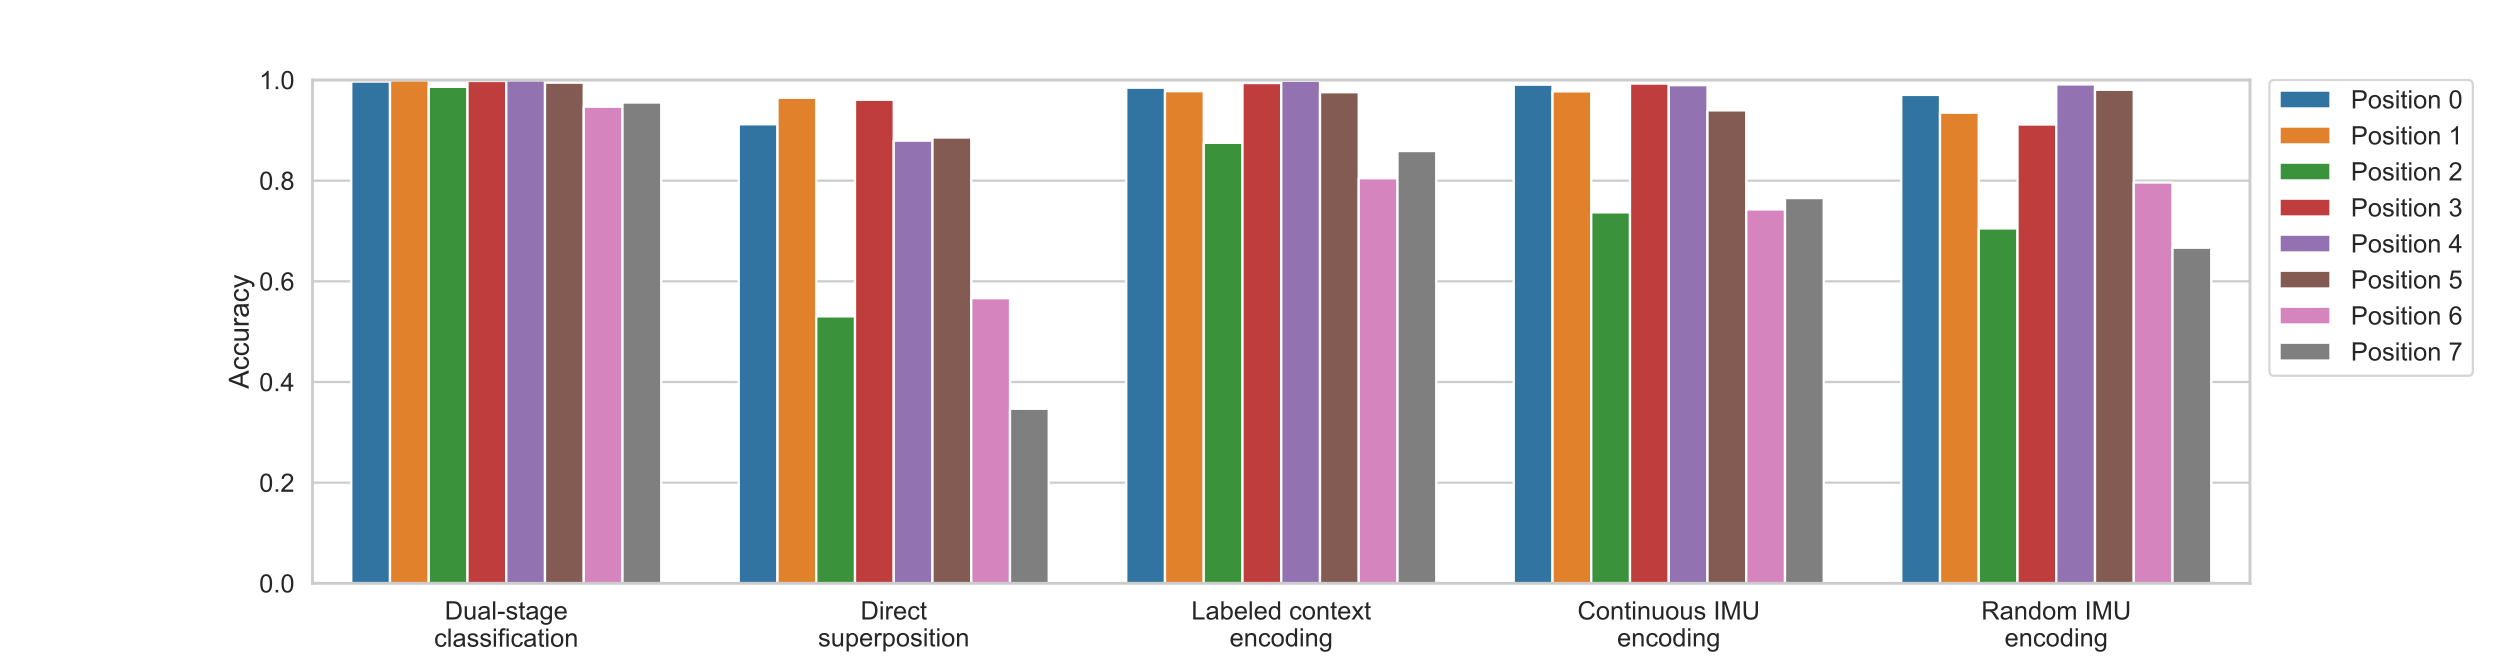 <?xml version="1.0" encoding="utf-8" standalone="no"?>
<!DOCTYPE svg PUBLIC "-//W3C//DTD SVG 1.1//EN"
  "http://www.w3.org/Graphics/SVG/1.1/DTD/svg11.dtd">
<!-- Created with matplotlib (https://matplotlib.org/) -->
<svg height="576pt" version="1.1" viewBox="0 0 2160 576" width="2160pt" xmlns="http://www.w3.org/2000/svg" xmlns:xlink="http://www.w3.org/1999/xlink">
 <defs>
  <style type="text/css">
*{stroke-linecap:butt;stroke-linejoin:round;}
  </style>
 </defs>
 <g id="figure_1">
  <g id="patch_1">
   <path d="M 0 576 
L 2160 576 
L 2160 0 
L 0 0 
z
" style="fill:#ffffff;"/>
  </g>
  <g id="axes_1">
   <g id="patch_2">
    <path d="M 270 504 
L 1944 504 
L 1944 69.12 
L 270 69.12 
z
" style="fill:#ffffff;"/>
   </g>
   <g id="matplotlib.axis_1">
    <g id="xtick_1">
     <g id="text_1">
      <!-- Dual-stage -->
      <defs>
       <path d="M 7.719 0 
L 7.719 71.578 
L 32.375 71.578 
Q 40.719 71.578 45.125 70.562 
Q 51.266 69.141 55.609 65.438 
Q 61.281 60.641 64.078 53.188 
Q 66.891 45.75 66.891 36.188 
Q 66.891 28.031 64.984 21.734 
Q 63.094 15.438 60.109 11.297 
Q 57.125 7.172 53.578 4.797 
Q 50.047 2.438 45.047 1.219 
Q 40.047 0 33.547 0 
z
M 17.188 8.453 
L 32.469 8.453 
Q 39.547 8.453 43.578 9.766 
Q 47.609 11.078 50 13.484 
Q 53.375 16.844 55.25 22.531 
Q 57.125 28.219 57.125 36.328 
Q 57.125 47.562 53.438 53.594 
Q 49.75 59.625 44.484 61.672 
Q 40.672 63.141 32.234 63.141 
L 17.188 63.141 
z
" id="ArialMT-68"/>
       <path d="M 40.578 0 
L 40.578 7.625 
Q 34.516 -1.172 24.125 -1.172 
Q 19.531 -1.172 15.547 0.578 
Q 11.578 2.344 9.641 5 
Q 7.719 7.672 6.938 11.531 
Q 6.391 14.109 6.391 19.734 
L 6.391 51.859 
L 15.188 51.859 
L 15.188 23.094 
Q 15.188 16.219 15.719 13.812 
Q 16.547 10.359 19.234 8.375 
Q 21.922 6.391 25.875 6.391 
Q 29.828 6.391 33.297 8.422 
Q 36.766 10.453 38.203 13.938 
Q 39.656 17.438 39.656 24.078 
L 39.656 51.859 
L 48.438 51.859 
L 48.438 0 
z
" id="ArialMT-117"/>
       <path d="M 40.438 6.391 
Q 35.547 2.25 31.031 0.531 
Q 26.516 -1.172 21.344 -1.172 
Q 12.797 -1.172 8.203 3 
Q 3.609 7.172 3.609 13.672 
Q 3.609 17.484 5.344 20.625 
Q 7.078 23.781 9.891 25.688 
Q 12.703 27.594 16.219 28.562 
Q 18.797 29.25 24.031 29.891 
Q 34.672 31.156 39.703 32.906 
Q 39.75 34.719 39.75 35.203 
Q 39.75 40.578 37.25 42.781 
Q 33.891 45.75 27.25 45.75 
Q 21.047 45.75 18.094 43.578 
Q 15.141 41.406 13.719 35.891 
L 5.125 37.062 
Q 6.297 42.578 8.984 45.969 
Q 11.672 49.359 16.75 51.188 
Q 21.828 53.031 28.516 53.031 
Q 35.156 53.031 39.297 51.469 
Q 43.453 49.906 45.406 47.531 
Q 47.359 45.172 48.141 41.547 
Q 48.578 39.312 48.578 33.453 
L 48.578 21.734 
Q 48.578 9.469 49.141 6.219 
Q 49.703 2.984 51.375 0 
L 42.188 0 
Q 40.828 2.734 40.438 6.391 
z
M 39.703 26.031 
Q 34.906 24.078 25.344 22.703 
Q 19.922 21.922 17.672 20.938 
Q 15.438 19.969 14.203 18.094 
Q 12.984 16.219 12.984 13.922 
Q 12.984 10.406 15.641 8.062 
Q 18.312 5.719 23.438 5.719 
Q 28.516 5.719 32.469 7.938 
Q 36.422 10.156 38.281 14.016 
Q 39.703 17 39.703 22.797 
z
" id="ArialMT-97"/>
       <path d="M 6.391 0 
L 6.391 71.578 
L 15.188 71.578 
L 15.188 0 
z
" id="ArialMT-108"/>
       <path d="M 3.172 21.484 
L 3.172 30.328 
L 30.172 30.328 
L 30.172 21.484 
z
" id="ArialMT-45"/>
       <path d="M 3.078 15.484 
L 11.766 16.844 
Q 12.5 11.625 15.844 8.844 
Q 19.188 6.062 25.203 6.062 
Q 31.25 6.062 34.172 8.516 
Q 37.109 10.984 37.109 14.312 
Q 37.109 17.281 34.516 19 
Q 32.719 20.172 25.531 21.969 
Q 15.875 24.422 12.141 26.203 
Q 8.406 27.984 6.469 31.125 
Q 4.547 34.281 4.547 38.094 
Q 4.547 41.547 6.125 44.5 
Q 7.719 47.469 10.453 49.422 
Q 12.5 50.922 16.031 51.969 
Q 19.578 53.031 23.641 53.031 
Q 29.734 53.031 34.344 51.266 
Q 38.969 49.516 41.156 46.5 
Q 43.359 43.5 44.188 38.484 
L 35.594 37.312 
Q 35.016 41.312 32.203 43.547 
Q 29.391 45.797 24.266 45.797 
Q 18.219 45.797 15.625 43.797 
Q 13.031 41.797 13.031 39.109 
Q 13.031 37.406 14.109 36.031 
Q 15.188 34.625 17.484 33.688 
Q 18.797 33.203 25.25 31.453 
Q 34.578 28.953 38.25 27.359 
Q 41.938 25.781 44.031 22.75 
Q 46.141 19.734 46.141 15.234 
Q 46.141 10.844 43.578 6.953 
Q 41.016 3.078 36.172 0.953 
Q 31.344 -1.172 25.25 -1.172 
Q 15.141 -1.172 9.844 3.031 
Q 4.547 7.234 3.078 15.484 
z
" id="ArialMT-115"/>
       <path d="M 25.781 7.859 
L 27.047 0.094 
Q 23.344 -0.688 20.406 -0.688 
Q 15.625 -0.688 12.984 0.828 
Q 10.359 2.344 9.281 4.812 
Q 8.203 7.281 8.203 15.188 
L 8.203 45.016 
L 1.766 45.016 
L 1.766 51.859 
L 8.203 51.859 
L 8.203 64.703 
L 16.938 69.969 
L 16.938 51.859 
L 25.781 51.859 
L 25.781 45.016 
L 16.938 45.016 
L 16.938 14.703 
Q 16.938 10.938 17.406 9.859 
Q 17.875 8.797 18.922 8.156 
Q 19.969 7.516 21.922 7.516 
Q 23.391 7.516 25.781 7.859 
z
" id="ArialMT-116"/>
       <path d="M 4.984 -4.297 
L 13.531 -5.562 
Q 14.062 -9.516 16.5 -11.328 
Q 19.781 -13.766 25.438 -13.766 
Q 31.547 -13.766 34.859 -11.328 
Q 38.188 -8.891 39.359 -4.5 
Q 40.047 -1.812 39.984 6.781 
Q 34.234 0 25.641 0 
Q 14.938 0 9.078 7.719 
Q 3.219 15.438 3.219 26.219 
Q 3.219 33.641 5.906 39.906 
Q 8.594 46.188 13.688 49.609 
Q 18.797 53.031 25.688 53.031 
Q 34.859 53.031 40.828 45.609 
L 40.828 51.859 
L 48.922 51.859 
L 48.922 7.031 
Q 48.922 -5.078 46.453 -10.125 
Q 44 -15.188 38.641 -18.109 
Q 33.297 -21.047 25.484 -21.047 
Q 16.219 -21.047 10.5 -16.875 
Q 4.781 -12.703 4.984 -4.297 
z
M 12.25 26.859 
Q 12.25 16.656 16.297 11.969 
Q 20.359 7.281 26.469 7.281 
Q 32.516 7.281 36.609 11.938 
Q 40.719 16.609 40.719 26.562 
Q 40.719 36.078 36.5 40.906 
Q 32.281 45.75 26.312 45.75 
Q 20.453 45.75 16.344 40.984 
Q 12.25 36.234 12.25 26.859 
z
" id="ArialMT-103"/>
       <path d="M 42.094 16.703 
L 51.172 15.578 
Q 49.031 7.625 43.219 3.219 
Q 37.406 -1.172 28.375 -1.172 
Q 17 -1.172 10.328 5.828 
Q 3.656 12.844 3.656 25.484 
Q 3.656 38.578 10.391 45.797 
Q 17.141 53.031 27.875 53.031 
Q 38.281 53.031 44.875 45.953 
Q 51.469 38.875 51.469 26.031 
Q 51.469 25.25 51.422 23.688 
L 12.75 23.688 
Q 13.234 15.141 17.578 10.594 
Q 21.922 6.062 28.422 6.062 
Q 33.25 6.062 36.672 8.594 
Q 40.094 11.141 42.094 16.703 
z
M 13.234 30.906 
L 42.188 30.906 
Q 41.609 37.453 38.875 40.719 
Q 34.672 45.797 27.984 45.797 
Q 21.922 45.797 17.797 41.75 
Q 13.672 37.703 13.234 30.906 
z
" id="ArialMT-101"/>
      </defs>
      <g style="fill:#262626;" transform="translate(384.208 535.247)scale(0.22 -0.22)">
       <use xlink:href="#ArialMT-68"/>
       <use x="72.217" xlink:href="#ArialMT-117"/>
       <use x="127.832" xlink:href="#ArialMT-97"/>
       <use x="183.447" xlink:href="#ArialMT-108"/>
       <use x="205.664" xlink:href="#ArialMT-45"/>
       <use x="238.965" xlink:href="#ArialMT-115"/>
       <use x="288.965" xlink:href="#ArialMT-116"/>
       <use x="316.748" xlink:href="#ArialMT-97"/>
       <use x="372.363" xlink:href="#ArialMT-103"/>
       <use x="427.979" xlink:href="#ArialMT-101"/>
      </g>
      <!-- classification -->
      <defs>
       <path d="M 40.438 19 
L 49.078 17.875 
Q 47.656 8.938 41.812 3.875 
Q 35.984 -1.172 27.484 -1.172 
Q 16.844 -1.172 10.375 5.781 
Q 3.906 12.75 3.906 25.734 
Q 3.906 34.125 6.688 40.422 
Q 9.469 46.734 15.156 49.875 
Q 20.844 53.031 27.547 53.031 
Q 35.984 53.031 41.359 48.75 
Q 46.734 44.484 48.25 36.625 
L 39.703 35.297 
Q 38.484 40.531 35.375 43.156 
Q 32.281 45.797 27.875 45.797 
Q 21.234 45.797 17.078 41.031 
Q 12.938 36.281 12.938 25.984 
Q 12.938 15.531 16.938 10.797 
Q 20.953 6.062 27.391 6.062 
Q 32.562 6.062 36.031 9.234 
Q 39.5 12.406 40.438 19 
z
" id="ArialMT-99"/>
       <path d="M 6.641 61.469 
L 6.641 71.578 
L 15.438 71.578 
L 15.438 61.469 
z
M 6.641 0 
L 6.641 51.859 
L 15.438 51.859 
L 15.438 0 
z
" id="ArialMT-105"/>
       <path d="M 8.688 0 
L 8.688 45.016 
L 0.922 45.016 
L 0.922 51.859 
L 8.688 51.859 
L 8.688 57.375 
Q 8.688 62.594 9.625 65.141 
Q 10.891 68.562 14.078 70.672 
Q 17.281 72.797 23.047 72.797 
Q 26.766 72.797 31.25 71.922 
L 29.938 64.266 
Q 27.203 64.75 24.75 64.75 
Q 20.75 64.75 19.094 63.031 
Q 17.438 61.328 17.438 56.641 
L 17.438 51.859 
L 27.547 51.859 
L 27.547 45.016 
L 17.438 45.016 
L 17.438 0 
z
" id="ArialMT-102"/>
       <path d="M 3.328 25.922 
Q 3.328 40.328 11.328 47.266 
Q 18.016 53.031 27.641 53.031 
Q 38.328 53.031 45.109 46.016 
Q 51.906 39.016 51.906 26.656 
Q 51.906 16.656 48.906 10.906 
Q 45.906 5.172 40.156 2 
Q 34.422 -1.172 27.641 -1.172 
Q 16.75 -1.172 10.031 5.812 
Q 3.328 12.797 3.328 25.922 
z
M 12.359 25.922 
Q 12.359 15.969 16.703 11.016 
Q 21.047 6.062 27.641 6.062 
Q 34.188 6.062 38.531 11.031 
Q 42.875 16.016 42.875 26.219 
Q 42.875 35.844 38.5 40.797 
Q 34.125 45.75 27.641 45.75 
Q 21.047 45.75 16.703 40.812 
Q 12.359 35.891 12.359 25.922 
z
" id="ArialMT-111"/>
       <path d="M 6.594 0 
L 6.594 51.859 
L 14.5 51.859 
L 14.5 44.484 
Q 20.219 53.031 31 53.031 
Q 35.688 53.031 39.625 51.344 
Q 43.562 49.656 45.516 46.922 
Q 47.469 44.188 48.25 40.438 
Q 48.734 37.984 48.734 31.891 
L 48.734 0 
L 39.938 0 
L 39.938 31.547 
Q 39.938 36.922 38.906 39.578 
Q 37.891 42.234 35.281 43.812 
Q 32.672 45.406 29.156 45.406 
Q 23.531 45.406 19.453 41.844 
Q 15.375 38.281 15.375 28.328 
L 15.375 0 
z
" id="ArialMT-110"/>
      </defs>
      <g style="fill:#262626;" transform="translate(375.044 558.774)scale(0.22 -0.22)">
       <use xlink:href="#ArialMT-99"/>
       <use x="50" xlink:href="#ArialMT-108"/>
       <use x="72.217" xlink:href="#ArialMT-97"/>
       <use x="127.832" xlink:href="#ArialMT-115"/>
       <use x="177.832" xlink:href="#ArialMT-115"/>
       <use x="227.832" xlink:href="#ArialMT-105"/>
       <use x="250.049" xlink:href="#ArialMT-102"/>
       <use x="277.832" xlink:href="#ArialMT-105"/>
       <use x="300.049" xlink:href="#ArialMT-99"/>
       <use x="350.049" xlink:href="#ArialMT-97"/>
       <use x="405.664" xlink:href="#ArialMT-116"/>
       <use x="433.447" xlink:href="#ArialMT-105"/>
       <use x="455.664" xlink:href="#ArialMT-111"/>
       <use x="511.279" xlink:href="#ArialMT-110"/>
      </g>
     </g>
    </g>
    <g id="xtick_2">
     <g id="text_2">
      <!-- Direct -->
      <defs>
       <path d="M 6.5 0 
L 6.5 51.859 
L 14.406 51.859 
L 14.406 44 
Q 17.438 49.516 20 51.266 
Q 22.562 53.031 25.641 53.031 
Q 30.078 53.031 34.672 50.203 
L 31.641 42.047 
Q 28.422 43.953 25.203 43.953 
Q 22.312 43.953 20.016 42.219 
Q 17.719 40.484 16.75 37.406 
Q 15.281 32.719 15.281 27.156 
L 15.281 0 
z
" id="ArialMT-114"/>
      </defs>
      <g style="fill:#262626;" transform="translate(743.476 535.247)scale(0.22 -0.22)">
       <use xlink:href="#ArialMT-68"/>
       <use x="72.217" xlink:href="#ArialMT-105"/>
       <use x="94.434" xlink:href="#ArialMT-114"/>
       <use x="127.734" xlink:href="#ArialMT-101"/>
       <use x="183.35" xlink:href="#ArialMT-99"/>
       <use x="233.35" xlink:href="#ArialMT-116"/>
      </g>
      <!-- superposition -->
      <defs>
       <path d="M 6.594 -19.875 
L 6.594 51.859 
L 14.594 51.859 
L 14.594 45.125 
Q 17.438 49.078 21 51.047 
Q 24.562 53.031 29.641 53.031 
Q 36.281 53.031 41.359 49.609 
Q 46.438 46.188 49.016 39.953 
Q 51.609 33.734 51.609 26.312 
Q 51.609 18.359 48.75 11.984 
Q 45.906 5.609 40.453 2.219 
Q 35.016 -1.172 29 -1.172 
Q 24.609 -1.172 21.109 0.688 
Q 17.625 2.547 15.375 5.375 
L 15.375 -19.875 
z
M 14.547 25.641 
Q 14.547 15.625 18.594 10.844 
Q 22.656 6.062 28.422 6.062 
Q 34.281 6.062 38.453 11.016 
Q 42.625 15.969 42.625 26.375 
Q 42.625 36.281 38.547 41.203 
Q 34.469 46.141 28.812 46.141 
Q 23.188 46.141 18.859 40.891 
Q 14.547 35.641 14.547 25.641 
z
" id="ArialMT-112"/>
      </defs>
      <g style="fill:#262626;" transform="translate(706.774 558.516)scale(0.22 -0.22)">
       <use xlink:href="#ArialMT-115"/>
       <use x="50" xlink:href="#ArialMT-117"/>
       <use x="105.615" xlink:href="#ArialMT-112"/>
       <use x="161.23" xlink:href="#ArialMT-101"/>
       <use x="216.846" xlink:href="#ArialMT-114"/>
       <use x="250.146" xlink:href="#ArialMT-112"/>
       <use x="305.762" xlink:href="#ArialMT-111"/>
       <use x="361.377" xlink:href="#ArialMT-115"/>
       <use x="411.377" xlink:href="#ArialMT-105"/>
       <use x="433.594" xlink:href="#ArialMT-116"/>
       <use x="461.377" xlink:href="#ArialMT-105"/>
       <use x="483.594" xlink:href="#ArialMT-111"/>
       <use x="539.209" xlink:href="#ArialMT-110"/>
      </g>
     </g>
    </g>
    <g id="xtick_3">
     <g id="text_3">
      <!-- Labeled context -->
      <defs>
       <path d="M 7.328 0 
L 7.328 71.578 
L 16.797 71.578 
L 16.797 8.453 
L 52.047 8.453 
L 52.047 0 
z
" id="ArialMT-76"/>
       <path d="M 14.703 0 
L 6.547 0 
L 6.547 71.578 
L 15.328 71.578 
L 15.328 46.047 
Q 20.906 53.031 29.547 53.031 
Q 34.328 53.031 38.594 51.094 
Q 42.875 49.172 45.625 45.672 
Q 48.391 42.188 49.953 37.25 
Q 51.516 32.328 51.516 26.703 
Q 51.516 13.375 44.922 6.094 
Q 38.328 -1.172 29.109 -1.172 
Q 19.922 -1.172 14.703 6.5 
z
M 14.594 26.312 
Q 14.594 17 17.141 12.844 
Q 21.297 6.062 28.375 6.062 
Q 34.125 6.062 38.328 11.062 
Q 42.531 16.062 42.531 25.984 
Q 42.531 36.141 38.5 40.969 
Q 34.469 45.797 28.766 45.797 
Q 23 45.797 18.797 40.797 
Q 14.594 35.797 14.594 26.312 
z
" id="ArialMT-98"/>
       <path d="M 40.234 0 
L 40.234 6.547 
Q 35.297 -1.172 25.734 -1.172 
Q 19.531 -1.172 14.328 2.25 
Q 9.125 5.672 6.266 11.797 
Q 3.422 17.922 3.422 25.875 
Q 3.422 33.641 6 39.969 
Q 8.594 46.297 13.766 49.656 
Q 18.953 53.031 25.344 53.031 
Q 30.031 53.031 33.688 51.047 
Q 37.359 49.078 39.656 45.906 
L 39.656 71.578 
L 48.391 71.578 
L 48.391 0 
z
M 12.453 25.875 
Q 12.453 15.922 16.641 10.984 
Q 20.844 6.062 26.562 6.062 
Q 32.328 6.062 36.344 10.766 
Q 40.375 15.484 40.375 25.141 
Q 40.375 35.797 36.266 40.766 
Q 32.172 45.75 26.172 45.75 
Q 20.312 45.75 16.375 40.969 
Q 12.453 36.188 12.453 25.875 
z
" id="ArialMT-100"/>
       <path id="ArialMT-32"/>
       <path d="M 0.734 0 
L 19.672 26.953 
L 2.156 51.859 
L 13.141 51.859 
L 21.094 39.703 
Q 23.344 36.234 24.703 33.891 
Q 26.859 37.109 28.656 39.594 
L 37.406 51.859 
L 47.906 51.859 
L 29.984 27.438 
L 49.266 0 
L 38.484 0 
L 27.828 16.109 
L 25 20.453 
L 11.375 0 
z
" id="ArialMT-120"/>
      </defs>
      <g style="fill:#262626;" transform="translate(1029.335 535.247)scale(0.22 -0.22)">
       <use xlink:href="#ArialMT-76"/>
       <use x="55.615" xlink:href="#ArialMT-97"/>
       <use x="111.23" xlink:href="#ArialMT-98"/>
       <use x="166.846" xlink:href="#ArialMT-101"/>
       <use x="222.461" xlink:href="#ArialMT-108"/>
       <use x="244.678" xlink:href="#ArialMT-101"/>
       <use x="300.293" xlink:href="#ArialMT-100"/>
       <use x="355.908" xlink:href="#ArialMT-32"/>
       <use x="383.691" xlink:href="#ArialMT-99"/>
       <use x="433.691" xlink:href="#ArialMT-111"/>
       <use x="489.307" xlink:href="#ArialMT-110"/>
       <use x="544.922" xlink:href="#ArialMT-116"/>
       <use x="572.705" xlink:href="#ArialMT-101"/>
       <use x="628.32" xlink:href="#ArialMT-120"/>
       <use x="678.32" xlink:href="#ArialMT-116"/>
      </g>
      <!-- encoding -->
      <g style="fill:#262626;" transform="translate(1062.354 558.516)scale(0.22 -0.22)">
       <use xlink:href="#ArialMT-101"/>
       <use x="55.615" xlink:href="#ArialMT-110"/>
       <use x="111.23" xlink:href="#ArialMT-99"/>
       <use x="161.23" xlink:href="#ArialMT-111"/>
       <use x="216.846" xlink:href="#ArialMT-100"/>
       <use x="272.461" xlink:href="#ArialMT-105"/>
       <use x="294.678" xlink:href="#ArialMT-110"/>
       <use x="350.293" xlink:href="#ArialMT-103"/>
      </g>
     </g>
    </g>
    <g id="xtick_4">
     <g id="text_4">
      <!-- Continuous IMU -->
      <defs>
       <path d="M 58.797 25.094 
L 68.266 22.703 
Q 65.281 11.031 57.547 4.906 
Q 49.812 -1.219 38.625 -1.219 
Q 27.047 -1.219 19.797 3.484 
Q 12.547 8.203 8.766 17.141 
Q 4.984 26.078 4.984 36.328 
Q 4.984 47.516 9.25 55.828 
Q 13.531 64.156 21.406 68.469 
Q 29.297 72.797 38.766 72.797 
Q 49.516 72.797 56.828 67.328 
Q 64.156 61.859 67.047 51.953 
L 57.719 49.75 
Q 55.219 57.562 50.484 61.125 
Q 45.75 64.703 38.578 64.703 
Q 30.328 64.703 24.781 60.734 
Q 19.234 56.781 16.984 50.109 
Q 14.75 43.453 14.75 36.375 
Q 14.75 27.25 17.406 20.438 
Q 20.062 13.625 25.672 10.25 
Q 31.297 6.891 37.844 6.891 
Q 45.797 6.891 51.312 11.469 
Q 56.844 16.062 58.797 25.094 
z
" id="ArialMT-67"/>
       <path d="M 9.328 0 
L 9.328 71.578 
L 18.797 71.578 
L 18.797 0 
z
" id="ArialMT-73"/>
       <path d="M 7.422 0 
L 7.422 71.578 
L 21.688 71.578 
L 38.625 20.906 
Q 40.969 13.812 42.047 10.297 
Q 43.266 14.203 45.844 21.781 
L 62.984 71.578 
L 75.734 71.578 
L 75.734 0 
L 66.609 0 
L 66.609 59.906 
L 45.797 0 
L 37.25 0 
L 16.547 60.938 
L 16.547 0 
z
" id="ArialMT-77"/>
       <path d="M 54.688 71.578 
L 64.156 71.578 
L 64.156 30.219 
Q 64.156 19.438 61.719 13.078 
Q 59.281 6.734 52.906 2.75 
Q 46.531 -1.219 36.188 -1.219 
Q 26.125 -1.219 19.719 2.25 
Q 13.328 5.719 10.594 12.281 
Q 7.859 18.844 7.859 30.219 
L 7.859 71.578 
L 17.328 71.578 
L 17.328 30.281 
Q 17.328 20.953 19.062 16.531 
Q 20.797 12.109 25.016 9.719 
Q 29.25 7.328 35.359 7.328 
Q 45.797 7.328 50.234 12.062 
Q 54.688 16.797 54.688 30.281 
z
" id="ArialMT-85"/>
      </defs>
      <g style="fill:#262626;" transform="translate(1362.935 535.247)scale(0.22 -0.22)">
       <use xlink:href="#ArialMT-67"/>
       <use x="72.217" xlink:href="#ArialMT-111"/>
       <use x="127.832" xlink:href="#ArialMT-110"/>
       <use x="183.447" xlink:href="#ArialMT-116"/>
       <use x="211.23" xlink:href="#ArialMT-105"/>
       <use x="233.447" xlink:href="#ArialMT-110"/>
       <use x="289.062" xlink:href="#ArialMT-117"/>
       <use x="344.678" xlink:href="#ArialMT-111"/>
       <use x="400.293" xlink:href="#ArialMT-117"/>
       <use x="455.908" xlink:href="#ArialMT-115"/>
       <use x="505.908" xlink:href="#ArialMT-32"/>
       <use x="533.691" xlink:href="#ArialMT-73"/>
       <use x="561.475" xlink:href="#ArialMT-77"/>
       <use x="644.775" xlink:href="#ArialMT-85"/>
      </g>
      <!-- encoding -->
      <g style="fill:#262626;" transform="translate(1397.154 558.516)scale(0.22 -0.22)">
       <use xlink:href="#ArialMT-101"/>
       <use x="55.615" xlink:href="#ArialMT-110"/>
       <use x="111.23" xlink:href="#ArialMT-99"/>
       <use x="161.23" xlink:href="#ArialMT-111"/>
       <use x="216.846" xlink:href="#ArialMT-100"/>
       <use x="272.461" xlink:href="#ArialMT-105"/>
       <use x="294.678" xlink:href="#ArialMT-110"/>
       <use x="350.293" xlink:href="#ArialMT-103"/>
      </g>
     </g>
    </g>
    <g id="xtick_5">
     <g id="text_5">
      <!-- Random IMU -->
      <defs>
       <path d="M 7.859 0 
L 7.859 71.578 
L 39.594 71.578 
Q 49.172 71.578 54.141 69.641 
Q 59.125 67.719 62.109 62.828 
Q 65.094 57.953 65.094 52.047 
Q 65.094 44.438 60.156 39.203 
Q 55.219 33.984 44.922 32.562 
Q 48.688 30.766 50.641 29 
Q 54.781 25.203 58.5 19.484 
L 70.953 0 
L 59.031 0 
L 49.562 14.891 
Q 45.406 21.344 42.719 24.75 
Q 40.047 28.172 37.922 29.531 
Q 35.797 30.906 33.594 31.453 
Q 31.984 31.781 28.328 31.781 
L 17.328 31.781 
L 17.328 0 
z
M 17.328 39.984 
L 37.703 39.984 
Q 44.188 39.984 47.844 41.328 
Q 51.516 42.672 53.422 45.625 
Q 55.328 48.578 55.328 52.047 
Q 55.328 57.125 51.641 60.391 
Q 47.953 63.672 39.984 63.672 
L 17.328 63.672 
z
" id="ArialMT-82"/>
       <path d="M 6.594 0 
L 6.594 51.859 
L 14.453 51.859 
L 14.453 44.578 
Q 16.891 48.391 20.938 50.703 
Q 25 53.031 30.172 53.031 
Q 35.938 53.031 39.625 50.641 
Q 43.312 48.25 44.828 43.953 
Q 50.984 53.031 60.844 53.031 
Q 68.562 53.031 72.703 48.75 
Q 76.859 44.484 76.859 35.594 
L 76.859 0 
L 68.109 0 
L 68.109 32.672 
Q 68.109 37.938 67.25 40.25 
Q 66.406 42.578 64.156 43.984 
Q 61.922 45.406 58.891 45.406 
Q 53.422 45.406 49.797 41.766 
Q 46.188 38.141 46.188 30.125 
L 46.188 0 
L 37.406 0 
L 37.406 33.688 
Q 37.406 39.547 35.25 42.469 
Q 33.109 45.406 28.219 45.406 
Q 24.516 45.406 21.359 43.453 
Q 18.219 41.5 16.797 37.734 
Q 15.375 33.984 15.375 26.906 
L 15.375 0 
z
" id="ArialMT-109"/>
      </defs>
      <g style="fill:#262626;" transform="translate(1711.807 535.247)scale(0.22 -0.22)">
       <use xlink:href="#ArialMT-82"/>
       <use x="72.217" xlink:href="#ArialMT-97"/>
       <use x="127.832" xlink:href="#ArialMT-110"/>
       <use x="183.447" xlink:href="#ArialMT-100"/>
       <use x="239.062" xlink:href="#ArialMT-111"/>
       <use x="294.678" xlink:href="#ArialMT-109"/>
       <use x="377.979" xlink:href="#ArialMT-32"/>
       <use x="405.762" xlink:href="#ArialMT-73"/>
       <use x="433.545" xlink:href="#ArialMT-77"/>
       <use x="516.846" xlink:href="#ArialMT-85"/>
      </g>
      <!-- encoding -->
      <g style="fill:#262626;" transform="translate(1731.954 558.516)scale(0.22 -0.22)">
       <use xlink:href="#ArialMT-101"/>
       <use x="55.615" xlink:href="#ArialMT-110"/>
       <use x="111.23" xlink:href="#ArialMT-99"/>
       <use x="161.23" xlink:href="#ArialMT-111"/>
       <use x="216.846" xlink:href="#ArialMT-100"/>
       <use x="272.461" xlink:href="#ArialMT-105"/>
       <use x="294.678" xlink:href="#ArialMT-110"/>
       <use x="350.293" xlink:href="#ArialMT-103"/>
      </g>
     </g>
    </g>
   </g>
   <g id="matplotlib.axis_2">
    <g id="ytick_1">
     <g id="line2d_1">
      <path clip-path="url(#p3c16951980)" d="M 270 504 
L 1944 504 
" style="fill:none;stroke:#cccccc;stroke-linecap:round;stroke-width:2;"/>
     </g>
     <g id="text_6">
      <!-- 0.0 -->
      <defs>
       <path d="M 4.156 35.297 
Q 4.156 48 6.766 55.734 
Q 9.375 63.484 14.516 67.672 
Q 19.672 71.875 27.484 71.875 
Q 33.25 71.875 37.594 69.547 
Q 41.938 67.234 44.766 62.859 
Q 47.609 58.5 49.219 52.219 
Q 50.828 45.953 50.828 35.297 
Q 50.828 22.703 48.234 14.969 
Q 45.656 7.234 40.5 3 
Q 35.359 -1.219 27.484 -1.219 
Q 17.141 -1.219 11.234 6.203 
Q 4.156 15.141 4.156 35.297 
z
M 13.188 35.297 
Q 13.188 17.672 17.312 11.828 
Q 21.438 6 27.484 6 
Q 33.547 6 37.672 11.859 
Q 41.797 17.719 41.797 35.297 
Q 41.797 52.984 37.672 58.781 
Q 33.547 64.594 27.391 64.594 
Q 21.344 64.594 17.719 59.469 
Q 13.188 52.938 13.188 35.297 
z
" id="ArialMT-48"/>
       <path d="M 9.078 0 
L 9.078 10.016 
L 19.094 10.016 
L 19.094 0 
z
" id="ArialMT-46"/>
      </defs>
      <g style="fill:#262626;" transform="translate(223.92 511.874)scale(0.22 -0.22)">
       <use xlink:href="#ArialMT-48"/>
       <use x="55.615" xlink:href="#ArialMT-46"/>
       <use x="83.398" xlink:href="#ArialMT-48"/>
      </g>
     </g>
    </g>
    <g id="ytick_2">
     <g id="line2d_2">
      <path clip-path="url(#p3c16951980)" d="M 270 417.024 
L 1944 417.024 
" style="fill:none;stroke:#cccccc;stroke-linecap:round;stroke-width:2;"/>
     </g>
     <g id="text_7">
      <!-- 0.2 -->
      <defs>
       <path d="M 50.344 8.453 
L 50.344 0 
L 3.031 0 
Q 2.938 3.172 4.047 6.109 
Q 5.859 10.938 9.828 15.625 
Q 13.812 20.312 21.344 26.469 
Q 33.016 36.031 37.109 41.625 
Q 41.219 47.219 41.219 52.203 
Q 41.219 57.422 37.469 61 
Q 33.734 64.594 27.734 64.594 
Q 21.391 64.594 17.578 60.781 
Q 13.766 56.984 13.719 50.25 
L 4.688 51.172 
Q 5.609 61.281 11.656 66.578 
Q 17.719 71.875 27.938 71.875 
Q 38.234 71.875 44.234 66.156 
Q 50.25 60.453 50.25 52 
Q 50.25 47.703 48.484 43.547 
Q 46.734 39.406 42.656 34.812 
Q 38.578 30.219 29.109 22.219 
Q 21.188 15.578 18.938 13.203 
Q 16.703 10.844 15.234 8.453 
z
" id="ArialMT-50"/>
      </defs>
      <g style="fill:#262626;" transform="translate(223.92 424.898)scale(0.22 -0.22)">
       <use xlink:href="#ArialMT-48"/>
       <use x="55.615" xlink:href="#ArialMT-46"/>
       <use x="83.398" xlink:href="#ArialMT-50"/>
      </g>
     </g>
    </g>
    <g id="ytick_3">
     <g id="line2d_3">
      <path clip-path="url(#p3c16951980)" d="M 270 330.048 
L 1944 330.048 
" style="fill:none;stroke:#cccccc;stroke-linecap:round;stroke-width:2;"/>
     </g>
     <g id="text_8">
      <!-- 0.4 -->
      <defs>
       <path d="M 32.328 0 
L 32.328 17.141 
L 1.266 17.141 
L 1.266 25.203 
L 33.938 71.578 
L 41.109 71.578 
L 41.109 25.203 
L 50.781 25.203 
L 50.781 17.141 
L 41.109 17.141 
L 41.109 0 
z
M 32.328 25.203 
L 32.328 57.469 
L 9.906 25.203 
z
" id="ArialMT-52"/>
      </defs>
      <g style="fill:#262626;" transform="translate(223.92 337.922)scale(0.22 -0.22)">
       <use xlink:href="#ArialMT-48"/>
       <use x="55.615" xlink:href="#ArialMT-46"/>
       <use x="83.398" xlink:href="#ArialMT-52"/>
      </g>
     </g>
    </g>
    <g id="ytick_4">
     <g id="line2d_4">
      <path clip-path="url(#p3c16951980)" d="M 270 243.072 
L 1944 243.072 
" style="fill:none;stroke:#cccccc;stroke-linecap:round;stroke-width:2;"/>
     </g>
     <g id="text_9">
      <!-- 0.6 -->
      <defs>
       <path d="M 49.75 54.047 
L 41.016 53.375 
Q 39.844 58.547 37.703 60.891 
Q 34.125 64.656 28.906 64.656 
Q 24.703 64.656 21.531 62.312 
Q 17.391 59.281 14.984 53.469 
Q 12.594 47.656 12.5 36.922 
Q 15.672 41.75 20.266 44.094 
Q 24.859 46.438 29.891 46.438 
Q 38.672 46.438 44.844 39.969 
Q 51.031 33.5 51.031 23.25 
Q 51.031 16.5 48.125 10.719 
Q 45.219 4.938 40.141 1.859 
Q 35.062 -1.219 28.609 -1.219 
Q 17.625 -1.219 10.688 6.859 
Q 3.766 14.938 3.766 33.5 
Q 3.766 54.25 11.422 63.672 
Q 18.109 71.875 29.438 71.875 
Q 37.891 71.875 43.281 67.141 
Q 48.688 62.406 49.75 54.047 
z
M 13.875 23.188 
Q 13.875 18.656 15.797 14.5 
Q 17.719 10.359 21.188 8.172 
Q 24.656 6 28.469 6 
Q 34.031 6 38.031 10.484 
Q 42.047 14.984 42.047 22.703 
Q 42.047 30.125 38.078 34.391 
Q 34.125 38.672 28.125 38.672 
Q 22.172 38.672 18.016 34.391 
Q 13.875 30.125 13.875 23.188 
z
" id="ArialMT-54"/>
      </defs>
      <g style="fill:#262626;" transform="translate(223.92 250.946)scale(0.22 -0.22)">
       <use xlink:href="#ArialMT-48"/>
       <use x="55.615" xlink:href="#ArialMT-46"/>
       <use x="83.398" xlink:href="#ArialMT-54"/>
      </g>
     </g>
    </g>
    <g id="ytick_5">
     <g id="line2d_5">
      <path clip-path="url(#p3c16951980)" d="M 270 156.096 
L 1944 156.096 
" style="fill:none;stroke:#cccccc;stroke-linecap:round;stroke-width:2;"/>
     </g>
     <g id="text_10">
      <!-- 0.8 -->
      <defs>
       <path d="M 17.672 38.812 
Q 12.203 40.828 9.562 44.531 
Q 6.938 48.25 6.938 53.422 
Q 6.938 61.234 12.547 66.547 
Q 18.172 71.875 27.484 71.875 
Q 36.859 71.875 42.578 66.422 
Q 48.297 60.984 48.297 53.172 
Q 48.297 48.188 45.672 44.5 
Q 43.062 40.828 37.75 38.812 
Q 44.344 36.672 47.781 31.875 
Q 51.219 27.094 51.219 20.453 
Q 51.219 11.281 44.719 5.031 
Q 38.234 -1.219 27.641 -1.219 
Q 17.047 -1.219 10.547 5.047 
Q 4.047 11.328 4.047 20.703 
Q 4.047 27.688 7.594 32.391 
Q 11.141 37.109 17.672 38.812 
z
M 15.922 53.719 
Q 15.922 48.641 19.188 45.406 
Q 22.469 42.188 27.688 42.188 
Q 32.766 42.188 36.016 45.375 
Q 39.266 48.578 39.266 53.219 
Q 39.266 58.062 35.906 61.359 
Q 32.562 64.656 27.594 64.656 
Q 22.562 64.656 19.234 61.422 
Q 15.922 58.203 15.922 53.719 
z
M 13.094 20.656 
Q 13.094 16.891 14.875 13.375 
Q 16.656 9.859 20.172 7.922 
Q 23.688 6 27.734 6 
Q 34.031 6 38.125 10.047 
Q 42.234 14.109 42.234 20.359 
Q 42.234 26.703 38.016 30.859 
Q 33.797 35.016 27.438 35.016 
Q 21.234 35.016 17.156 30.906 
Q 13.094 26.812 13.094 20.656 
z
" id="ArialMT-56"/>
      </defs>
      <g style="fill:#262626;" transform="translate(223.92 163.97)scale(0.22 -0.22)">
       <use xlink:href="#ArialMT-48"/>
       <use x="55.615" xlink:href="#ArialMT-46"/>
       <use x="83.398" xlink:href="#ArialMT-56"/>
      </g>
     </g>
    </g>
    <g id="ytick_6">
     <g id="line2d_6">
      <path clip-path="url(#p3c16951980)" d="M 270 69.12 
L 1944 69.12 
" style="fill:none;stroke:#cccccc;stroke-linecap:round;stroke-width:2;"/>
     </g>
     <g id="text_11">
      <!-- 1.0 -->
      <defs>
       <path d="M 37.25 0 
L 28.469 0 
L 28.469 56 
Q 25.297 52.984 20.141 49.953 
Q 14.984 46.922 10.891 45.406 
L 10.891 53.906 
Q 18.266 57.375 23.781 62.297 
Q 29.297 67.234 31.594 71.875 
L 37.25 71.875 
z
" id="ArialMT-49"/>
      </defs>
      <g style="fill:#262626;" transform="translate(223.92 76.994)scale(0.22 -0.22)">
       <use xlink:href="#ArialMT-49"/>
       <use x="55.615" xlink:href="#ArialMT-46"/>
       <use x="83.398" xlink:href="#ArialMT-48"/>
      </g>
     </g>
    </g>
    <g id="text_12">
     <!-- Accuracy -->
     <defs>
      <path d="M -0.141 0 
L 27.344 71.578 
L 37.547 71.578 
L 66.844 0 
L 56.062 0 
L 47.703 21.688 
L 17.781 21.688 
L 9.906 0 
z
M 20.516 29.391 
L 44.781 29.391 
L 37.312 49.219 
Q 33.891 58.25 32.234 64.062 
Q 30.859 57.172 28.375 50.391 
z
" id="ArialMT-65"/>
      <path d="M 6.203 -19.969 
L 5.219 -11.719 
Q 8.109 -12.5 10.25 -12.5 
Q 13.188 -12.5 14.938 -11.516 
Q 16.703 -10.547 17.828 -8.797 
Q 18.656 -7.469 20.516 -2.25 
Q 20.75 -1.516 21.297 -0.094 
L 1.609 51.859 
L 11.078 51.859 
L 21.875 21.828 
Q 23.969 16.109 25.641 9.812 
Q 27.156 15.875 29.25 21.625 
L 40.328 51.859 
L 49.125 51.859 
L 29.391 -0.875 
Q 26.219 -9.422 24.469 -12.641 
Q 22.125 -17 19.094 -19.016 
Q 16.062 -21.047 11.859 -21.047 
Q 9.328 -21.047 6.203 -19.969 
z
" id="ArialMT-121"/>
     </defs>
     <g style="fill:#262626;" transform="translate(214.869 335.906)rotate(-90)scale(0.24 -0.24)">
      <use xlink:href="#ArialMT-65"/>
      <use x="66.699" xlink:href="#ArialMT-99"/>
      <use x="116.699" xlink:href="#ArialMT-99"/>
      <use x="166.699" xlink:href="#ArialMT-117"/>
      <use x="222.314" xlink:href="#ArialMT-114"/>
      <use x="255.615" xlink:href="#ArialMT-97"/>
      <use x="311.23" xlink:href="#ArialMT-99"/>
      <use x="361.23" xlink:href="#ArialMT-121"/>
     </g>
    </g>
   </g>
   <g id="patch_3">
    <path clip-path="url(#p3c16951980)" d="M 303.48 504 
L 336.96 504 
L 336.96 70.458 
L 303.48 70.458 
z
" style="fill:#3274a1;stroke:#ffffff;stroke-linejoin:miter;stroke-width:2;"/>
   </g>
   <g id="patch_4">
    <path clip-path="url(#p3c16951980)" d="M 638.28 504 
L 671.76 504 
L 671.76 107.381 
L 638.28 107.381 
z
" style="fill:#3274a1;stroke:#ffffff;stroke-linejoin:miter;stroke-width:2;"/>
   </g>
   <g id="patch_5">
    <path clip-path="url(#p3c16951980)" d="M 973.08 504 
L 1006.56 504 
L 1006.56 75.783 
L 973.08 75.783 
z
" style="fill:#3274a1;stroke:#ffffff;stroke-linejoin:miter;stroke-width:2;"/>
   </g>
   <g id="patch_6">
    <path clip-path="url(#p3c16951980)" d="M 1307.88 504 
L 1341.36 504 
L 1341.36 73.19 
L 1307.88 73.19 
z
" style="fill:#3274a1;stroke:#ffffff;stroke-linejoin:miter;stroke-width:2;"/>
   </g>
   <g id="patch_7">
    <path clip-path="url(#p3c16951980)" d="M 1642.68 504 
L 1676.16 504 
L 1676.16 82.027 
L 1642.68 82.027 
z
" style="fill:#3274a1;stroke:#ffffff;stroke-linejoin:miter;stroke-width:2;"/>
   </g>
   <g id="patch_8">
    <path clip-path="url(#p3c16951980)" d="M 336.96 504 
L 370.44 504 
L 370.44 69.315 
L 336.96 69.315 
z
" style="fill:#e1812c;stroke:#ffffff;stroke-linejoin:miter;stroke-width:2;"/>
   </g>
   <g id="patch_9">
    <path clip-path="url(#p3c16951980)" d="M 671.76 504 
L 705.24 504 
L 705.24 84.508 
L 671.76 84.508 
z
" style="fill:#e1812c;stroke:#ffffff;stroke-linejoin:miter;stroke-width:2;"/>
   </g>
   <g id="patch_10">
    <path clip-path="url(#p3c16951980)" d="M 1006.56 504 
L 1040.04 504 
L 1040.04 78.765 
L 1006.56 78.765 
z
" style="fill:#e1812c;stroke:#ffffff;stroke-linejoin:miter;stroke-width:2;"/>
   </g>
   <g id="patch_11">
    <path clip-path="url(#p3c16951980)" d="M 1341.36 504 
L 1374.84 504 
L 1374.84 78.947 
L 1341.36 78.947 
z
" style="fill:#e1812c;stroke:#ffffff;stroke-linejoin:miter;stroke-width:2;"/>
   </g>
   <g id="patch_12">
    <path clip-path="url(#p3c16951980)" d="M 1676.16 504 
L 1709.64 504 
L 1709.64 97.373 
L 1676.16 97.373 
z
" style="fill:#e1812c;stroke:#ffffff;stroke-linejoin:miter;stroke-width:2;"/>
   </g>
   <g id="patch_13">
    <path clip-path="url(#p3c16951980)" d="M 370.44 504 
L 403.92 504 
L 403.92 75.016 
L 370.44 75.016 
z
" style="fill:#3a923a;stroke:#ffffff;stroke-linejoin:miter;stroke-width:2;"/>
   </g>
   <g id="patch_14">
    <path clip-path="url(#p3c16951980)" d="M 705.24 504 
L 738.72 504 
L 738.72 273.36 
L 705.24 273.36 
z
" style="fill:#3a923a;stroke:#ffffff;stroke-linejoin:miter;stroke-width:2;"/>
   </g>
   <g id="patch_15">
    <path clip-path="url(#p3c16951980)" d="M 1040.04 504 
L 1073.52 504 
L 1073.52 123.396 
L 1040.04 123.396 
z
" style="fill:#3a923a;stroke:#ffffff;stroke-linejoin:miter;stroke-width:2;"/>
   </g>
   <g id="patch_16">
    <path clip-path="url(#p3c16951980)" d="M 1374.84 504 
L 1408.32 504 
L 1408.32 183.513 
L 1374.84 183.513 
z
" style="fill:#3a923a;stroke:#ffffff;stroke-linejoin:miter;stroke-width:2;"/>
   </g>
   <g id="patch_17">
    <path clip-path="url(#p3c16951980)" d="M 1709.64 504 
L 1743.12 504 
L 1743.12 197.368 
L 1709.64 197.368 
z
" style="fill:#3a923a;stroke:#ffffff;stroke-linejoin:miter;stroke-width:2;"/>
   </g>
   <g id="patch_18">
    <path clip-path="url(#p3c16951980)" d="M 403.92 504 
L 437.4 504 
L 437.4 69.97 
L 403.92 69.97 
z
" style="fill:#c03d3e;stroke:#ffffff;stroke-linejoin:miter;stroke-width:2;"/>
   </g>
   <g id="patch_19">
    <path clip-path="url(#p3c16951980)" d="M 738.72 504 
L 772.2 504 
L 772.2 86.195 
L 738.72 86.195 
z
" style="fill:#c03d3e;stroke:#ffffff;stroke-linejoin:miter;stroke-width:2;"/>
   </g>
   <g id="patch_20">
    <path clip-path="url(#p3c16951980)" d="M 1073.52 504 
L 1107 504 
L 1107 71.768 
L 1073.52 71.768 
z
" style="fill:#c03d3e;stroke:#ffffff;stroke-linejoin:miter;stroke-width:2;"/>
   </g>
   <g id="patch_21">
    <path clip-path="url(#p3c16951980)" d="M 1408.32 504 
L 1441.8 504 
L 1441.8 72.214 
L 1408.32 72.214 
z
" style="fill:#c03d3e;stroke:#ffffff;stroke-linejoin:miter;stroke-width:2;"/>
   </g>
   <g id="patch_22">
    <path clip-path="url(#p3c16951980)" d="M 1743.12 504 
L 1776.6 504 
L 1776.6 107.59 
L 1743.12 107.59 
z
" style="fill:#c03d3e;stroke:#ffffff;stroke-linejoin:miter;stroke-width:2;"/>
   </g>
   <g id="patch_23">
    <path clip-path="url(#p3c16951980)" d="M 437.4 504 
L 470.88 504 
L 470.88 69.385 
L 437.4 69.385 
z
" style="fill:#9372b2;stroke:#ffffff;stroke-linejoin:miter;stroke-width:2;"/>
   </g>
   <g id="patch_24">
    <path clip-path="url(#p3c16951980)" d="M 772.2 504 
L 805.68 504 
L 805.68 121.515 
L 772.2 121.515 
z
" style="fill:#9372b2;stroke:#ffffff;stroke-linejoin:miter;stroke-width:2;"/>
   </g>
   <g id="patch_25">
    <path clip-path="url(#p3c16951980)" d="M 1107 504 
L 1140.48 504 
L 1140.48 69.817 
L 1107 69.817 
z
" style="fill:#9372b2;stroke:#ffffff;stroke-linejoin:miter;stroke-width:2;"/>
   </g>
   <g id="patch_26">
    <path clip-path="url(#p3c16951980)" d="M 1441.8 504 
L 1475.28 504 
L 1475.28 73.608 
L 1441.8 73.608 
z
" style="fill:#9372b2;stroke:#ffffff;stroke-linejoin:miter;stroke-width:2;"/>
   </g>
   <g id="patch_27">
    <path clip-path="url(#p3c16951980)" d="M 1776.6 504 
L 1810.08 504 
L 1810.08 72.939 
L 1776.6 72.939 
z
" style="fill:#9372b2;stroke:#ffffff;stroke-linejoin:miter;stroke-width:2;"/>
   </g>
   <g id="patch_28">
    <path clip-path="url(#p3c16951980)" d="M 470.88 504 
L 504.36 504 
L 504.36 71.462 
L 470.88 71.462 
z
" style="fill:#845b53;stroke:#ffffff;stroke-linejoin:miter;stroke-width:2;"/>
   </g>
   <g id="patch_29">
    <path clip-path="url(#p3c16951980)" d="M 805.68 504 
L 839.16 504 
L 839.16 118.825 
L 805.68 118.825 
z
" style="fill:#845b53;stroke:#ffffff;stroke-linejoin:miter;stroke-width:2;"/>
   </g>
   <g id="patch_30">
    <path clip-path="url(#p3c16951980)" d="M 1140.48 504 
L 1173.96 504 
L 1173.96 79.699 
L 1140.48 79.699 
z
" style="fill:#845b53;stroke:#ffffff;stroke-linejoin:miter;stroke-width:2;"/>
   </g>
   <g id="patch_31">
    <path clip-path="url(#p3c16951980)" d="M 1475.28 504 
L 1508.76 504 
L 1508.76 95.394 
L 1475.28 95.394 
z
" style="fill:#845b53;stroke:#ffffff;stroke-linejoin:miter;stroke-width:2;"/>
   </g>
   <g id="patch_32">
    <path clip-path="url(#p3c16951980)" d="M 1810.08 504 
L 1843.56 504 
L 1843.56 77.581 
L 1810.08 77.581 
z
" style="fill:#845b53;stroke:#ffffff;stroke-linejoin:miter;stroke-width:2;"/>
   </g>
   <g id="patch_33">
    <path clip-path="url(#p3c16951980)" d="M 504.36 504 
L 537.84 504 
L 537.84 92.216 
L 504.36 92.216 
z
" style="fill:#d684bd;stroke:#ffffff;stroke-linejoin:miter;stroke-width:2;"/>
   </g>
   <g id="patch_34">
    <path clip-path="url(#p3c16951980)" d="M 839.16 504 
L 872.64 504 
L 872.64 257.652 
L 839.16 257.652 
z
" style="fill:#d684bd;stroke:#ffffff;stroke-linejoin:miter;stroke-width:2;"/>
   </g>
   <g id="patch_35">
    <path clip-path="url(#p3c16951980)" d="M 1173.96 504 
L 1207.44 504 
L 1207.44 154.005 
L 1173.96 154.005 
z
" style="fill:#d684bd;stroke:#ffffff;stroke-linejoin:miter;stroke-width:2;"/>
   </g>
   <g id="patch_36">
    <path clip-path="url(#p3c16951980)" d="M 1508.76 504 
L 1542.24 504 
L 1542.24 180.976 
L 1508.76 180.976 
z
" style="fill:#d684bd;stroke:#ffffff;stroke-linejoin:miter;stroke-width:2;"/>
   </g>
   <g id="patch_37">
    <path clip-path="url(#p3c16951980)" d="M 1843.56 504 
L 1877.04 504 
L 1877.04 157.699 
L 1843.56 157.699 
z
" style="fill:#d684bd;stroke:#ffffff;stroke-linejoin:miter;stroke-width:2;"/>
   </g>
   <g id="patch_38">
    <path clip-path="url(#p3c16951980)" d="M 537.84 504 
L 571.32 504 
L 571.32 88.592 
L 537.84 88.592 
z
" style="fill:#7f7f7f;stroke:#ffffff;stroke-linejoin:miter;stroke-width:2;"/>
   </g>
   <g id="patch_39">
    <path clip-path="url(#p3c16951980)" d="M 872.64 504 
L 906.12 504 
L 906.12 353.158 
L 872.64 353.158 
z
" style="fill:#7f7f7f;stroke:#ffffff;stroke-linejoin:miter;stroke-width:2;"/>
   </g>
   <g id="patch_40">
    <path clip-path="url(#p3c16951980)" d="M 1207.44 504 
L 1240.92 504 
L 1240.92 130.505 
L 1207.44 130.505 
z
" style="fill:#7f7f7f;stroke:#ffffff;stroke-linejoin:miter;stroke-width:2;"/>
   </g>
   <g id="patch_41">
    <path clip-path="url(#p3c16951980)" d="M 1542.24 504 
L 1575.72 504 
L 1575.72 171.136 
L 1542.24 171.136 
z
" style="fill:#7f7f7f;stroke:#ffffff;stroke-linejoin:miter;stroke-width:2;"/>
   </g>
   <g id="patch_42">
    <path clip-path="url(#p3c16951980)" d="M 1877.04 504 
L 1910.52 504 
L 1910.52 214.01 
L 1877.04 214.01 
z
" style="fill:#7f7f7f;stroke:#ffffff;stroke-linejoin:miter;stroke-width:2;"/>
   </g>
   <g id="line2d_7">
    <path clip-path="url(#p3c16951980)" d="M 0 0 
" style="fill:none;stroke:#424242;stroke-linecap:round;stroke-width:5.4;"/>
   </g>
   <g id="line2d_8">
    <path clip-path="url(#p3c16951980)" d="M 0 0 
" style="fill:none;stroke:#424242;stroke-linecap:round;stroke-width:5.4;"/>
   </g>
   <g id="line2d_9">
    <path clip-path="url(#p3c16951980)" d="M 0 0 
" style="fill:none;stroke:#424242;stroke-linecap:round;stroke-width:5.4;"/>
   </g>
   <g id="line2d_10">
    <path clip-path="url(#p3c16951980)" d="M 0 0 
" style="fill:none;stroke:#424242;stroke-linecap:round;stroke-width:5.4;"/>
   </g>
   <g id="line2d_11">
    <path clip-path="url(#p3c16951980)" d="M 0 0 
" style="fill:none;stroke:#424242;stroke-linecap:round;stroke-width:5.4;"/>
   </g>
   <g id="line2d_12">
    <path clip-path="url(#p3c16951980)" d="M 0 0 
" style="fill:none;stroke:#424242;stroke-linecap:round;stroke-width:5.4;"/>
   </g>
   <g id="line2d_13">
    <path clip-path="url(#p3c16951980)" d="M 0 0 
" style="fill:none;stroke:#424242;stroke-linecap:round;stroke-width:5.4;"/>
   </g>
   <g id="line2d_14">
    <path clip-path="url(#p3c16951980)" d="M 0 0 
" style="fill:none;stroke:#424242;stroke-linecap:round;stroke-width:5.4;"/>
   </g>
   <g id="line2d_15">
    <path clip-path="url(#p3c16951980)" d="M 0 0 
" style="fill:none;stroke:#424242;stroke-linecap:round;stroke-width:5.4;"/>
   </g>
   <g id="line2d_16">
    <path clip-path="url(#p3c16951980)" d="M 0 0 
" style="fill:none;stroke:#424242;stroke-linecap:round;stroke-width:5.4;"/>
   </g>
   <g id="line2d_17">
    <path clip-path="url(#p3c16951980)" d="M 0 0 
" style="fill:none;stroke:#424242;stroke-linecap:round;stroke-width:5.4;"/>
   </g>
   <g id="line2d_18">
    <path clip-path="url(#p3c16951980)" d="M 0 0 
" style="fill:none;stroke:#424242;stroke-linecap:round;stroke-width:5.4;"/>
   </g>
   <g id="line2d_19">
    <path clip-path="url(#p3c16951980)" d="M 0 0 
" style="fill:none;stroke:#424242;stroke-linecap:round;stroke-width:5.4;"/>
   </g>
   <g id="line2d_20">
    <path clip-path="url(#p3c16951980)" d="M 0 0 
" style="fill:none;stroke:#424242;stroke-linecap:round;stroke-width:5.4;"/>
   </g>
   <g id="line2d_21">
    <path clip-path="url(#p3c16951980)" d="M 0 0 
" style="fill:none;stroke:#424242;stroke-linecap:round;stroke-width:5.4;"/>
   </g>
   <g id="line2d_22">
    <path clip-path="url(#p3c16951980)" d="M 0 0 
" style="fill:none;stroke:#424242;stroke-linecap:round;stroke-width:5.4;"/>
   </g>
   <g id="line2d_23">
    <path clip-path="url(#p3c16951980)" d="M 0 0 
" style="fill:none;stroke:#424242;stroke-linecap:round;stroke-width:5.4;"/>
   </g>
   <g id="line2d_24">
    <path clip-path="url(#p3c16951980)" d="M 0 0 
" style="fill:none;stroke:#424242;stroke-linecap:round;stroke-width:5.4;"/>
   </g>
   <g id="line2d_25">
    <path clip-path="url(#p3c16951980)" d="M 0 0 
" style="fill:none;stroke:#424242;stroke-linecap:round;stroke-width:5.4;"/>
   </g>
   <g id="line2d_26">
    <path clip-path="url(#p3c16951980)" d="M 0 0 
" style="fill:none;stroke:#424242;stroke-linecap:round;stroke-width:5.4;"/>
   </g>
   <g id="line2d_27">
    <path clip-path="url(#p3c16951980)" d="M 0 0 
" style="fill:none;stroke:#424242;stroke-linecap:round;stroke-width:5.4;"/>
   </g>
   <g id="line2d_28">
    <path clip-path="url(#p3c16951980)" d="M 0 0 
" style="fill:none;stroke:#424242;stroke-linecap:round;stroke-width:5.4;"/>
   </g>
   <g id="line2d_29">
    <path clip-path="url(#p3c16951980)" d="M 0 0 
" style="fill:none;stroke:#424242;stroke-linecap:round;stroke-width:5.4;"/>
   </g>
   <g id="line2d_30">
    <path clip-path="url(#p3c16951980)" d="M 0 0 
" style="fill:none;stroke:#424242;stroke-linecap:round;stroke-width:5.4;"/>
   </g>
   <g id="line2d_31">
    <path clip-path="url(#p3c16951980)" d="M 0 0 
" style="fill:none;stroke:#424242;stroke-linecap:round;stroke-width:5.4;"/>
   </g>
   <g id="line2d_32">
    <path clip-path="url(#p3c16951980)" d="M 0 0 
" style="fill:none;stroke:#424242;stroke-linecap:round;stroke-width:5.4;"/>
   </g>
   <g id="line2d_33">
    <path clip-path="url(#p3c16951980)" d="M 0 0 
" style="fill:none;stroke:#424242;stroke-linecap:round;stroke-width:5.4;"/>
   </g>
   <g id="line2d_34">
    <path clip-path="url(#p3c16951980)" d="M 0 0 
" style="fill:none;stroke:#424242;stroke-linecap:round;stroke-width:5.4;"/>
   </g>
   <g id="line2d_35">
    <path clip-path="url(#p3c16951980)" d="M 0 0 
" style="fill:none;stroke:#424242;stroke-linecap:round;stroke-width:5.4;"/>
   </g>
   <g id="line2d_36">
    <path clip-path="url(#p3c16951980)" d="M 0 0 
" style="fill:none;stroke:#424242;stroke-linecap:round;stroke-width:5.4;"/>
   </g>
   <g id="line2d_37">
    <path clip-path="url(#p3c16951980)" d="M 0 0 
" style="fill:none;stroke:#424242;stroke-linecap:round;stroke-width:5.4;"/>
   </g>
   <g id="line2d_38">
    <path clip-path="url(#p3c16951980)" d="M 0 0 
" style="fill:none;stroke:#424242;stroke-linecap:round;stroke-width:5.4;"/>
   </g>
   <g id="line2d_39">
    <path clip-path="url(#p3c16951980)" d="M 0 0 
" style="fill:none;stroke:#424242;stroke-linecap:round;stroke-width:5.4;"/>
   </g>
   <g id="line2d_40">
    <path clip-path="url(#p3c16951980)" d="M 0 0 
" style="fill:none;stroke:#424242;stroke-linecap:round;stroke-width:5.4;"/>
   </g>
   <g id="line2d_41">
    <path clip-path="url(#p3c16951980)" d="M 0 0 
" style="fill:none;stroke:#424242;stroke-linecap:round;stroke-width:5.4;"/>
   </g>
   <g id="line2d_42">
    <path clip-path="url(#p3c16951980)" d="M 0 0 
" style="fill:none;stroke:#424242;stroke-linecap:round;stroke-width:5.4;"/>
   </g>
   <g id="line2d_43">
    <path clip-path="url(#p3c16951980)" d="M 0 0 
" style="fill:none;stroke:#424242;stroke-linecap:round;stroke-width:5.4;"/>
   </g>
   <g id="line2d_44">
    <path clip-path="url(#p3c16951980)" d="M 0 0 
" style="fill:none;stroke:#424242;stroke-linecap:round;stroke-width:5.4;"/>
   </g>
   <g id="line2d_45">
    <path clip-path="url(#p3c16951980)" d="M 0 0 
" style="fill:none;stroke:#424242;stroke-linecap:round;stroke-width:5.4;"/>
   </g>
   <g id="line2d_46">
    <path clip-path="url(#p3c16951980)" d="M 0 0 
" style="fill:none;stroke:#424242;stroke-linecap:round;stroke-width:5.4;"/>
   </g>
   <g id="patch_43">
    <path d="M 270 504 
L 270 69.12 
" style="fill:none;stroke:#cccccc;stroke-linecap:square;stroke-linejoin:miter;stroke-width:2.5;"/>
   </g>
   <g id="patch_44">
    <path d="M 1944 504 
L 1944 69.12 
" style="fill:none;stroke:#cccccc;stroke-linecap:square;stroke-linejoin:miter;stroke-width:2.5;"/>
   </g>
   <g id="patch_45">
    <path d="M 270 504 
L 1944 504 
" style="fill:none;stroke:#cccccc;stroke-linecap:square;stroke-linejoin:miter;stroke-width:2.5;"/>
   </g>
   <g id="patch_46">
    <path d="M 270 69.12 
L 1944 69.12 
" style="fill:none;stroke:#cccccc;stroke-linecap:square;stroke-linejoin:miter;stroke-width:2.5;"/>
   </g>
   <g id="legend_1">
    <g id="patch_47">
     <path d="M 1965.14 324.678 
L 2132.151 324.678 
Q 2136.551 324.678 2136.551 320.277 
L 2136.551 73.52 
Q 2136.551 69.12 2132.151 69.12 
L 1965.14 69.12 
Q 1960.74 69.12 1960.74 73.52 
L 1960.74 320.277 
Q 1960.74 324.678 1965.14 324.678 
z
" style="fill:#ffffff;opacity:0.8;stroke:#cccccc;stroke-linejoin:miter;stroke-width:2;"/>
    </g>
    <g id="patch_48">
     <path d="M 1969.54 93.667 
L 2013.54 93.667 
L 2013.54 78.267 
L 1969.54 78.267 
z
" style="fill:#3274a1;stroke:#ffffff;stroke-linejoin:miter;stroke-width:2;"/>
    </g>
    <g id="text_13">
     <!-- Position 0 -->
     <defs>
      <path d="M 7.719 0 
L 7.719 71.578 
L 34.719 71.578 
Q 41.844 71.578 45.609 70.906 
Q 50.875 70.016 54.438 67.547 
Q 58.016 65.094 60.188 60.641 
Q 62.359 56.203 62.359 50.875 
Q 62.359 41.75 56.547 35.422 
Q 50.734 29.109 35.547 29.109 
L 17.188 29.109 
L 17.188 0 
z
M 17.188 37.547 
L 35.688 37.547 
Q 44.875 37.547 48.734 40.969 
Q 52.594 44.391 52.594 50.594 
Q 52.594 55.078 50.312 58.266 
Q 48.047 61.469 44.344 62.5 
Q 41.938 63.141 35.5 63.141 
L 17.188 63.141 
z
" id="ArialMT-80"/>
     </defs>
     <g style="fill:#262626;" transform="translate(2031.14 93.667)scale(0.22 -0.22)">
      <use xlink:href="#ArialMT-80"/>
      <use x="66.699" xlink:href="#ArialMT-111"/>
      <use x="122.314" xlink:href="#ArialMT-115"/>
      <use x="172.314" xlink:href="#ArialMT-105"/>
      <use x="194.531" xlink:href="#ArialMT-116"/>
      <use x="222.314" xlink:href="#ArialMT-105"/>
      <use x="244.531" xlink:href="#ArialMT-111"/>
      <use x="300.146" xlink:href="#ArialMT-110"/>
      <use x="355.762" xlink:href="#ArialMT-32"/>
      <use x="383.545" xlink:href="#ArialMT-48"/>
     </g>
    </g>
    <g id="patch_49">
     <path d="M 1969.54 124.787 
L 2013.54 124.787 
L 2013.54 109.387 
L 1969.54 109.387 
z
" style="fill:#e1812c;stroke:#ffffff;stroke-linejoin:miter;stroke-width:2;"/>
    </g>
    <g id="text_14">
     <!-- Position 1 -->
     <g style="fill:#262626;" transform="translate(2031.14 124.787)scale(0.22 -0.22)">
      <use xlink:href="#ArialMT-80"/>
      <use x="66.699" xlink:href="#ArialMT-111"/>
      <use x="122.314" xlink:href="#ArialMT-115"/>
      <use x="172.314" xlink:href="#ArialMT-105"/>
      <use x="194.531" xlink:href="#ArialMT-116"/>
      <use x="222.314" xlink:href="#ArialMT-105"/>
      <use x="244.531" xlink:href="#ArialMT-111"/>
      <use x="300.146" xlink:href="#ArialMT-110"/>
      <use x="355.762" xlink:href="#ArialMT-32"/>
      <use x="383.545" xlink:href="#ArialMT-49"/>
     </g>
    </g>
    <g id="patch_50">
     <path d="M 1969.54 155.907 
L 2013.54 155.907 
L 2013.54 140.507 
L 1969.54 140.507 
z
" style="fill:#3a923a;stroke:#ffffff;stroke-linejoin:miter;stroke-width:2;"/>
    </g>
    <g id="text_15">
     <!-- Position 2 -->
     <g style="fill:#262626;" transform="translate(2031.14 155.907)scale(0.22 -0.22)">
      <use xlink:href="#ArialMT-80"/>
      <use x="66.699" xlink:href="#ArialMT-111"/>
      <use x="122.314" xlink:href="#ArialMT-115"/>
      <use x="172.314" xlink:href="#ArialMT-105"/>
      <use x="194.531" xlink:href="#ArialMT-116"/>
      <use x="222.314" xlink:href="#ArialMT-105"/>
      <use x="244.531" xlink:href="#ArialMT-111"/>
      <use x="300.146" xlink:href="#ArialMT-110"/>
      <use x="355.762" xlink:href="#ArialMT-32"/>
      <use x="383.545" xlink:href="#ArialMT-50"/>
     </g>
    </g>
    <g id="patch_51">
     <path d="M 1969.54 187.026 
L 2013.54 187.026 
L 2013.54 171.626 
L 1969.54 171.626 
z
" style="fill:#c03d3e;stroke:#ffffff;stroke-linejoin:miter;stroke-width:2;"/>
    </g>
    <g id="text_16">
     <!-- Position 3 -->
     <defs>
      <path d="M 4.203 18.891 
L 12.984 20.062 
Q 14.5 12.594 18.141 9.297 
Q 21.781 6 27 6 
Q 33.203 6 37.469 10.297 
Q 41.75 14.594 41.75 20.953 
Q 41.75 27 37.797 30.922 
Q 33.844 34.859 27.734 34.859 
Q 25.25 34.859 21.531 33.891 
L 22.516 41.609 
Q 23.391 41.5 23.922 41.5 
Q 29.547 41.5 34.031 44.422 
Q 38.531 47.359 38.531 53.469 
Q 38.531 58.297 35.25 61.469 
Q 31.984 64.656 26.812 64.656 
Q 21.688 64.656 18.266 61.422 
Q 14.844 58.203 13.875 51.766 
L 5.078 53.328 
Q 6.688 62.156 12.391 67.016 
Q 18.109 71.875 26.609 71.875 
Q 32.469 71.875 37.391 69.359 
Q 42.328 66.844 44.938 62.5 
Q 47.562 58.156 47.562 53.266 
Q 47.562 48.641 45.062 44.828 
Q 42.578 41.016 37.703 38.766 
Q 44.047 37.312 47.562 32.688 
Q 51.078 28.078 51.078 21.141 
Q 51.078 11.766 44.234 5.25 
Q 37.406 -1.266 26.953 -1.266 
Q 17.531 -1.266 11.297 4.344 
Q 5.078 9.969 4.203 18.891 
z
" id="ArialMT-51"/>
     </defs>
     <g style="fill:#262626;" transform="translate(2031.14 187.026)scale(0.22 -0.22)">
      <use xlink:href="#ArialMT-80"/>
      <use x="66.699" xlink:href="#ArialMT-111"/>
      <use x="122.314" xlink:href="#ArialMT-115"/>
      <use x="172.314" xlink:href="#ArialMT-105"/>
      <use x="194.531" xlink:href="#ArialMT-116"/>
      <use x="222.314" xlink:href="#ArialMT-105"/>
      <use x="244.531" xlink:href="#ArialMT-111"/>
      <use x="300.146" xlink:href="#ArialMT-110"/>
      <use x="355.762" xlink:href="#ArialMT-32"/>
      <use x="383.545" xlink:href="#ArialMT-51"/>
     </g>
    </g>
    <g id="patch_52">
     <path d="M 1969.54 218.146 
L 2013.54 218.146 
L 2013.54 202.746 
L 1969.54 202.746 
z
" style="fill:#9372b2;stroke:#ffffff;stroke-linejoin:miter;stroke-width:2;"/>
    </g>
    <g id="text_17">
     <!-- Position 4 -->
     <g style="fill:#262626;" transform="translate(2031.14 218.146)scale(0.22 -0.22)">
      <use xlink:href="#ArialMT-80"/>
      <use x="66.699" xlink:href="#ArialMT-111"/>
      <use x="122.314" xlink:href="#ArialMT-115"/>
      <use x="172.314" xlink:href="#ArialMT-105"/>
      <use x="194.531" xlink:href="#ArialMT-116"/>
      <use x="222.314" xlink:href="#ArialMT-105"/>
      <use x="244.531" xlink:href="#ArialMT-111"/>
      <use x="300.146" xlink:href="#ArialMT-110"/>
      <use x="355.762" xlink:href="#ArialMT-32"/>
      <use x="383.545" xlink:href="#ArialMT-52"/>
     </g>
    </g>
    <g id="patch_53">
     <path d="M 1969.54 249.266 
L 2013.54 249.266 
L 2013.54 233.866 
L 1969.54 233.866 
z
" style="fill:#845b53;stroke:#ffffff;stroke-linejoin:miter;stroke-width:2;"/>
    </g>
    <g id="text_18">
     <!-- Position 5 -->
     <defs>
      <path d="M 4.156 18.75 
L 13.375 19.531 
Q 14.406 12.797 18.141 9.391 
Q 21.875 6 27.156 6 
Q 33.5 6 37.891 10.781 
Q 42.281 15.578 42.281 23.484 
Q 42.281 31 38.062 35.344 
Q 33.844 39.703 27 39.703 
Q 22.75 39.703 19.328 37.766 
Q 15.922 35.844 13.969 32.766 
L 5.719 33.844 
L 12.641 70.609 
L 48.25 70.609 
L 48.25 62.203 
L 19.672 62.203 
L 15.828 42.969 
Q 22.266 47.469 29.344 47.469 
Q 38.719 47.469 45.156 40.969 
Q 51.609 34.469 51.609 24.266 
Q 51.609 14.547 45.953 7.469 
Q 39.062 -1.219 27.156 -1.219 
Q 17.391 -1.219 11.203 4.25 
Q 5.031 9.719 4.156 18.75 
z
" id="ArialMT-53"/>
     </defs>
     <g style="fill:#262626;" transform="translate(2031.14 249.266)scale(0.22 -0.22)">
      <use xlink:href="#ArialMT-80"/>
      <use x="66.699" xlink:href="#ArialMT-111"/>
      <use x="122.314" xlink:href="#ArialMT-115"/>
      <use x="172.314" xlink:href="#ArialMT-105"/>
      <use x="194.531" xlink:href="#ArialMT-116"/>
      <use x="222.314" xlink:href="#ArialMT-105"/>
      <use x="244.531" xlink:href="#ArialMT-111"/>
      <use x="300.146" xlink:href="#ArialMT-110"/>
      <use x="355.762" xlink:href="#ArialMT-32"/>
      <use x="383.545" xlink:href="#ArialMT-53"/>
     </g>
    </g>
    <g id="patch_54">
     <path d="M 1969.54 280.385 
L 2013.54 280.385 
L 2013.54 264.985 
L 1969.54 264.985 
z
" style="fill:#d684bd;stroke:#ffffff;stroke-linejoin:miter;stroke-width:2;"/>
    </g>
    <g id="text_19">
     <!-- Position 6 -->
     <g style="fill:#262626;" transform="translate(2031.14 280.385)scale(0.22 -0.22)">
      <use xlink:href="#ArialMT-80"/>
      <use x="66.699" xlink:href="#ArialMT-111"/>
      <use x="122.314" xlink:href="#ArialMT-115"/>
      <use x="172.314" xlink:href="#ArialMT-105"/>
      <use x="194.531" xlink:href="#ArialMT-116"/>
      <use x="222.314" xlink:href="#ArialMT-105"/>
      <use x="244.531" xlink:href="#ArialMT-111"/>
      <use x="300.146" xlink:href="#ArialMT-110"/>
      <use x="355.762" xlink:href="#ArialMT-32"/>
      <use x="383.545" xlink:href="#ArialMT-54"/>
     </g>
    </g>
    <g id="patch_55">
     <path d="M 1969.54 311.505 
L 2013.54 311.505 
L 2013.54 296.105 
L 1969.54 296.105 
z
" style="fill:#7f7f7f;stroke:#ffffff;stroke-linejoin:miter;stroke-width:2;"/>
    </g>
    <g id="text_20">
     <!-- Position 7 -->
     <defs>
      <path d="M 4.734 62.203 
L 4.734 70.656 
L 51.078 70.656 
L 51.078 63.812 
Q 44.234 56.547 37.516 44.484 
Q 30.812 32.422 27.156 19.672 
Q 24.516 10.688 23.781 0 
L 14.75 0 
Q 14.891 8.453 18.062 20.406 
Q 21.234 32.375 27.172 43.484 
Q 33.109 54.594 39.797 62.203 
z
" id="ArialMT-55"/>
     </defs>
     <g style="fill:#262626;" transform="translate(2031.14 311.505)scale(0.22 -0.22)">
      <use xlink:href="#ArialMT-80"/>
      <use x="66.699" xlink:href="#ArialMT-111"/>
      <use x="122.314" xlink:href="#ArialMT-115"/>
      <use x="172.314" xlink:href="#ArialMT-105"/>
      <use x="194.531" xlink:href="#ArialMT-116"/>
      <use x="222.314" xlink:href="#ArialMT-105"/>
      <use x="244.531" xlink:href="#ArialMT-111"/>
      <use x="300.146" xlink:href="#ArialMT-110"/>
      <use x="355.762" xlink:href="#ArialMT-32"/>
      <use x="383.545" xlink:href="#ArialMT-55"/>
     </g>
    </g>
   </g>
  </g>
 </g>
 <defs>
  <clipPath id="p3c16951980">
   <rect height="434.88" width="1674" x="270" y="69.12"/>
  </clipPath>
 </defs>
</svg>
